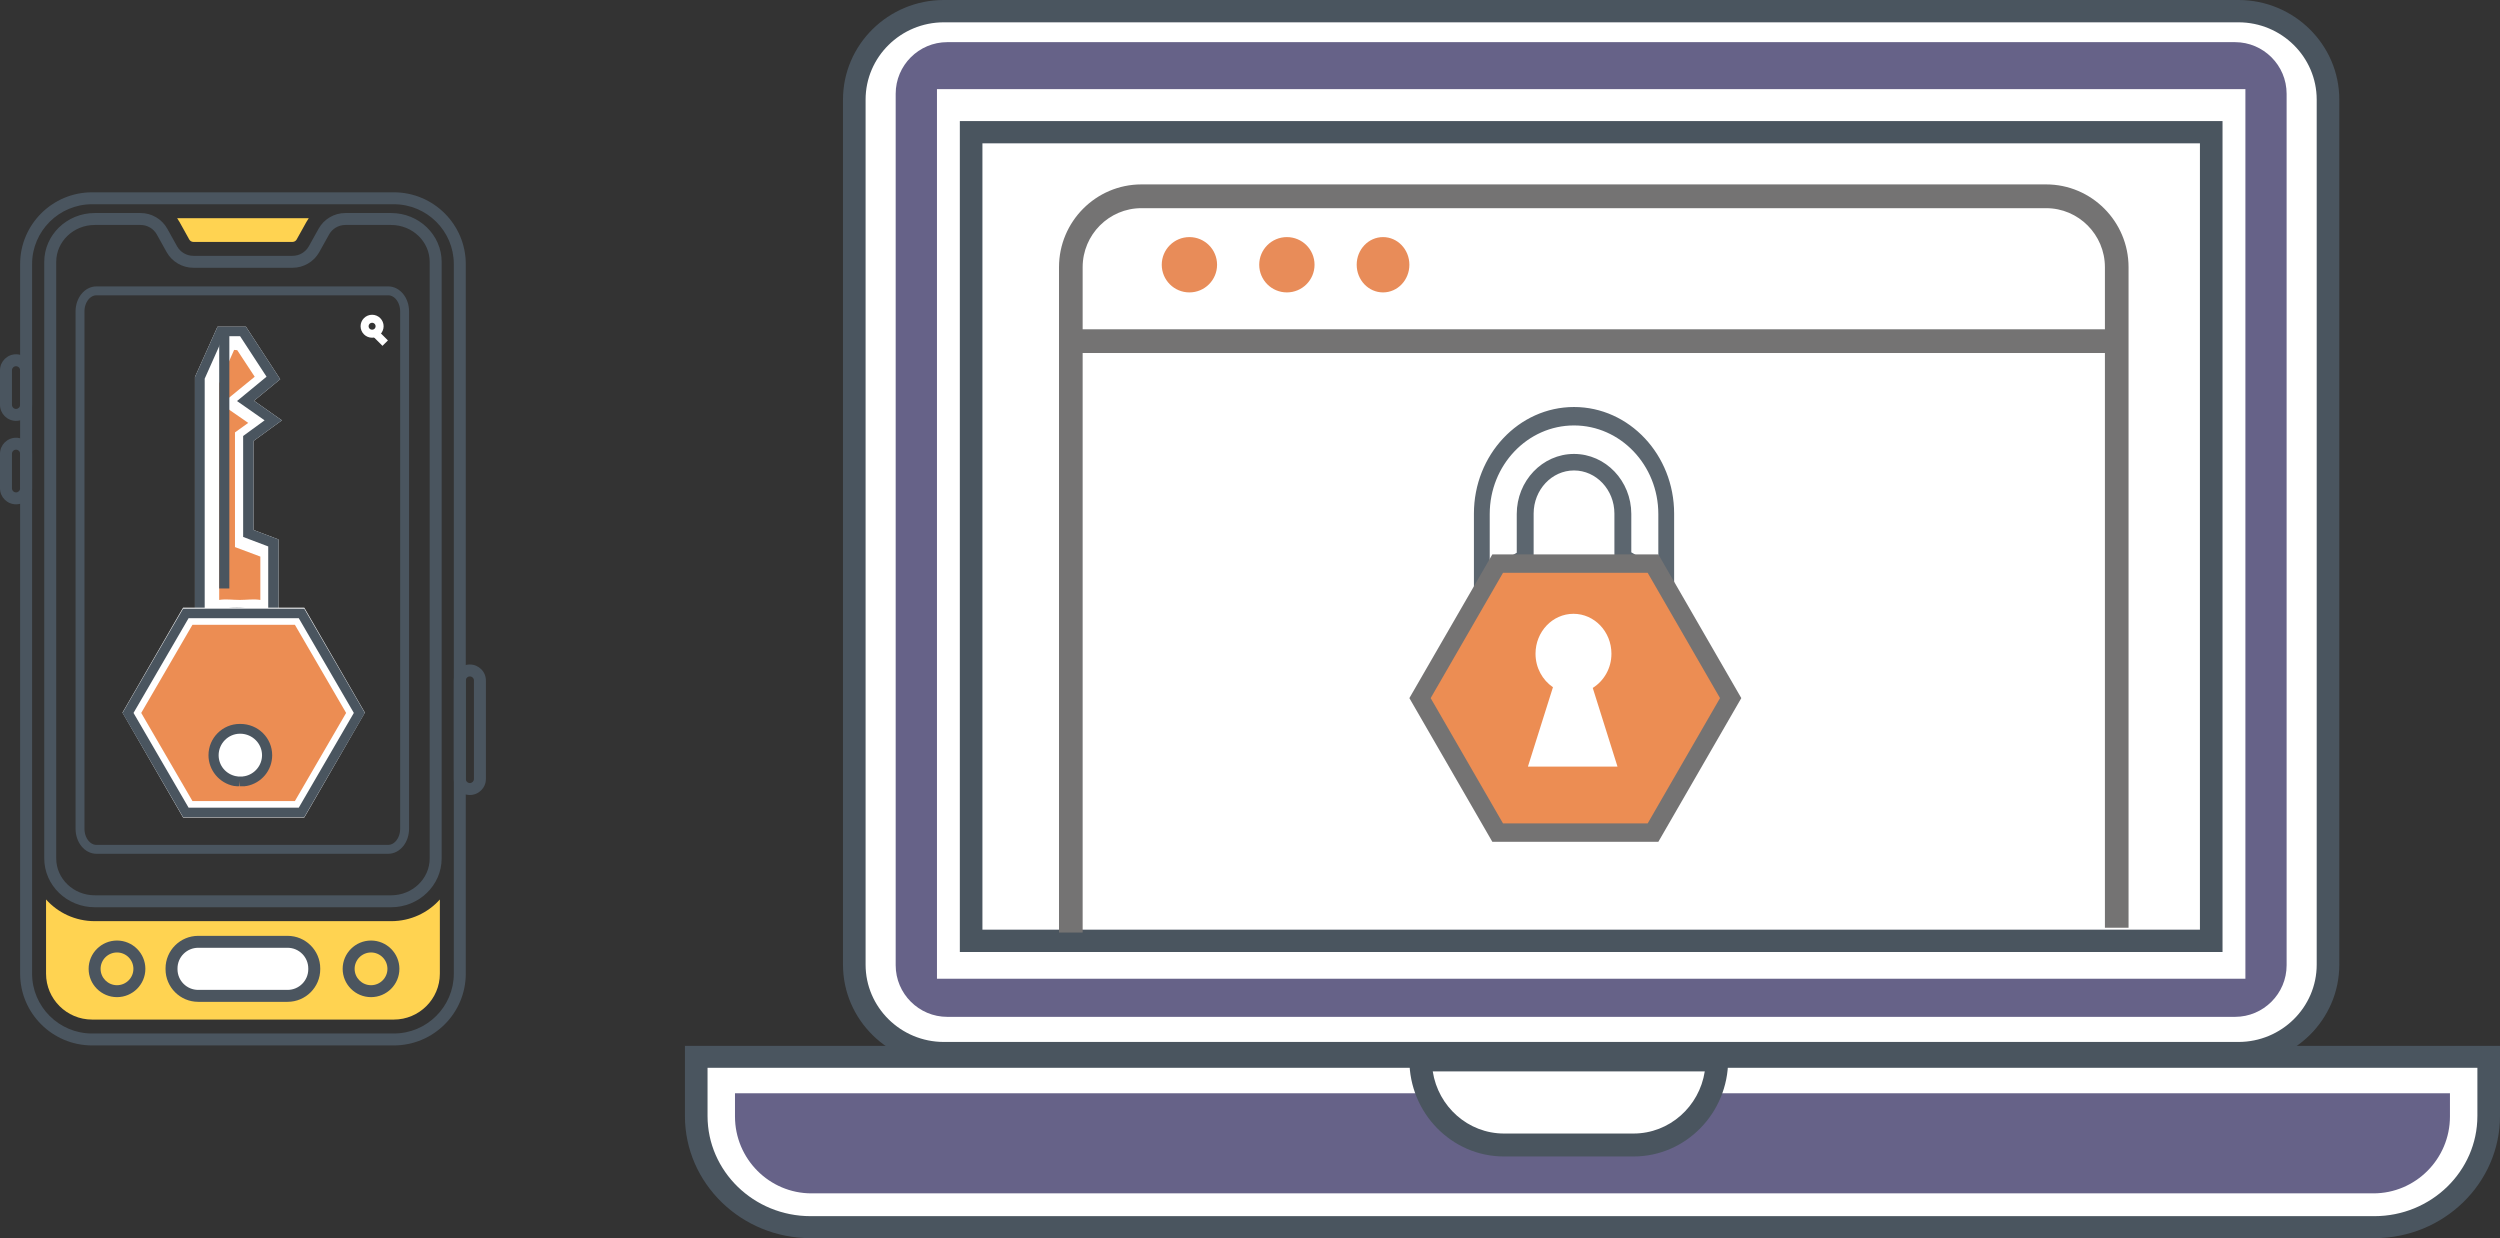 <?xml version="1.0" encoding="UTF-8"?>
<svg width="949px" height="470px" viewBox="0 0 949 470" version="1.1" xmlns="http://www.w3.org/2000/svg" xmlns:xlink="http://www.w3.org/1999/xlink">
    <rect x="0" y="0" width="949" height="470" fill="#333333" stroke="none"/>
    <!-- Generator: Sketch 59.1 (86144) - https://sketch.com -->
    <title>t-mfa-ftw</title>
    <desc>Created with Sketch.</desc>
    <g id="Page-1" stroke="none" stroke-width="1" fill="none" fill-rule="evenodd">
        <g id="t-mfa-ftw">
            <g id="mobil" transform="translate(0, 73)">
                <g id="Group-14">
                    <path d="M149.502,3.7658765e-13 L34.948,3.7658765e-13 C19.891,3.7658765e-13 7.641,12.22 7.641,27.241 L7.641,296.604 C7.641,311.625 19.891,323.845 34.948,323.845 L149.502,323.845 C164.559,323.845 176.809,311.625 176.809,296.604 L176.809,27.241 C176.809,12.22 164.559,3.7658765e-13 149.502,3.7658765e-13 Z M172.267,296.604 C172.267,309.127 162.055,319.315 149.502,319.315 L34.948,319.315 C22.395,319.315 12.182,309.127 12.182,296.604 L12.182,27.241 C12.182,14.718 22.395,4.53 34.948,4.53 L149.502,4.53 C162.055,4.53 172.267,14.718 172.267,27.241 L172.267,296.604 Z" id="Shape" fill="#4A555F" fill-rule="nonzero"></path>
                    <path d="M148.472,7.867 L131.088,7.867 C126.878,7.867 122.991,10.147 120.944,13.819 L117.224,20.503 C115.976,22.731 113.609,24.115 111.047,24.115 L73.401,24.115 C70.839,24.115 68.472,22.731 67.227,20.509 L63.504,13.818 C61.457,10.147 57.57,7.867 53.36,7.867 L35.976,7.867 C25.401,7.867 16.798,16.186 16.798,26.41 L16.798,252.844 C16.798,263.069 25.401,271.387 35.976,271.387 L148.487,271.387 C159.054,271.387 167.651,263.075 167.651,252.859 L167.651,26.41 C167.651,16.185 159.048,7.867 148.472,7.867 Z M163.11,252.859 C163.11,260.578 156.55,266.857 148.487,266.857 L35.976,266.857 C27.905,266.857 21.339,260.57 21.339,252.844 L21.339,26.41 C21.339,18.683 27.905,12.397 35.976,12.397 L53.36,12.397 C55.923,12.397 58.289,13.785 59.534,16.018 L63.26,22.713 C65.31,26.372 69.196,28.645 73.401,28.645 L111.047,28.645 C115.252,28.645 119.138,26.372 121.191,22.708 L124.914,16.02 C126.16,13.786 128.525,12.397 131.087,12.397 L148.471,12.397 C156.542,12.397 163.11,18.684 163.11,26.41 L163.11,252.859 L163.11,252.859 Z" id="Shape" fill="#4A555F" fill-rule="nonzero"></path>
                    <path d="M148.488,276.673 L35.977,276.673 C28.598,276.673 21.971,273.477 17.479,268.433 L17.479,296.605 C17.479,306.214 25.315,314.031 34.948,314.031 L149.502,314.031 C159.134,314.031 166.971,306.214 166.971,296.605 L166.971,268.442 C162.483,273.481 155.86,276.673 148.488,276.673 Z" id="Path" fill="#FFD351" fill-rule="nonzero"></path>
                    <path d="M67.236,9.815 C67.558,10.277 67.858,10.755 68.135,11.254 L71.847,17.923 C72.156,18.474 72.766,18.83 73.401,18.83 L111.047,18.83 C111.682,18.83 112.292,18.475 112.59,17.944 L116.315,11.251 C116.592,10.755 116.891,10.276 117.212,9.816 L67.236,9.816 L67.236,9.815 Z" id="Path" fill="#FFD351" fill-rule="nonzero"></path>
                    <path d="M109.16,284.511 L75.241,284.511 C69.645,284.511 65.109,289.036 65.109,294.619 L65.109,294.924 C65.109,300.505 69.645,305.031 75.241,305.031 L109.16,305.031 C114.755,305.031 119.292,300.506 119.292,294.924 L119.292,294.619 C119.292,289.037 114.756,284.511 109.16,284.511 Z" id="Path" fill="#FFFFFF" fill-rule="nonzero"></path>
                    <path d="M109.16,282.247 L75.241,282.247 C68.402,282.247 62.839,287.797 62.839,294.619 L62.839,294.924 C62.839,301.746 68.402,307.297 75.241,307.297 L109.16,307.297 C115.999,307.297 121.562,301.747 121.562,294.924 L121.562,294.619 C121.562,287.796 115.999,282.247 109.16,282.247 Z M117.021,294.924 C117.021,299.248 113.495,302.766 109.16,302.766 L75.241,302.766 C70.906,302.766 67.38,299.248 67.38,294.924 L67.38,294.619 C67.38,290.295 70.906,286.777 75.241,286.777 L109.16,286.777 C113.495,286.777 117.021,290.295 117.021,294.619 L117.021,294.924 Z" id="Shape" fill="#4B555F" fill-rule="nonzero"></path>
                    <path d="M44.413,284.029 C38.474,284.029 33.644,288.848 33.644,294.771 C33.644,300.694 38.474,305.513 44.413,305.513 C50.35,305.513 55.181,300.694 55.181,294.771 C55.181,288.848 50.35,284.029 44.413,284.029 Z M44.413,300.983 C40.979,300.983 38.185,298.196 38.185,294.771 C38.185,291.346 40.978,288.559 44.413,288.559 C47.847,288.559 50.64,291.346 50.64,294.771 C50.639,298.196 47.846,300.983 44.413,300.983 Z" id="Shape" fill="#4B555F" fill-rule="nonzero"></path>
                    <path d="M140.843,284.029 C134.905,284.029 130.074,288.848 130.074,294.771 C130.074,300.694 134.905,305.513 140.843,305.513 C146.781,305.513 151.612,300.694 151.612,294.771 C151.612,288.848 146.781,284.029 140.843,284.029 Z M140.843,300.983 C137.409,300.983 134.615,298.196 134.615,294.771 C134.615,291.346 137.409,288.559 140.843,288.559 C144.278,288.559 147.07,291.346 147.07,294.771 C147.07,298.196 144.278,300.983 140.843,300.983 Z" id="Shape" fill="#4B555F" fill-rule="nonzero"></path>
                    <path d="M6.091,61.486 C2.733,61.486 -2.84217094e-14,64.212 -2.84217094e-14,67.562 L-2.84217094e-14,80.682 C-2.84217094e-14,84.033 2.733,86.758 6.091,86.758 C9.45,86.758 12.182,84.032 12.182,80.682 L12.182,67.562 C12.181,64.212 9.449,61.486 6.091,61.486 Z M7.64,80.682 C7.64,81.534 6.945,82.228 6.09,82.228 C5.236,82.228 4.54,81.534 4.54,80.682 L4.54,67.562 C4.54,66.71 5.236,66.017 6.09,66.017 C6.945,66.017 7.64,66.71 7.64,67.562 L7.64,80.682 Z" id="Shape" fill="#4A555F" fill-rule="nonzero"></path>
                    <path d="M6.091,93.168 C2.733,93.168 -2.84217094e-14,95.894 -2.84217094e-14,99.244 L-2.84217094e-14,112.364 C-2.84217094e-14,115.715 2.733,118.44 6.091,118.44 C9.45,118.44 12.182,115.714 12.182,112.364 L12.182,99.244 C12.181,95.894 9.449,93.168 6.091,93.168 Z M7.64,112.364 C7.64,113.216 6.945,113.91 6.09,113.91 C5.236,113.91 4.54,113.216 4.54,112.364 L4.54,99.244 C4.54,98.391 5.236,97.699 6.09,97.699 C6.945,97.699 7.64,98.392 7.64,99.244 L7.64,112.364 Z" id="Shape" fill="#4A555F" fill-rule="nonzero"></path>
                    <path d="M178.359,179.243 C175,179.243 172.267,181.968 172.267,185.319 L172.267,222.704 C172.267,226.054 175,228.78 178.359,228.78 C181.717,228.78 184.449,226.054 184.449,222.704 L184.449,185.319 C184.448,181.968 181.717,179.243 178.359,179.243 Z M179.907,222.704 C179.907,223.556 179.213,224.25 178.358,224.25 C177.503,224.25 176.808,223.556 176.808,222.704 L176.808,185.319 C176.808,184.467 177.503,183.773 178.358,183.773 C179.212,183.773 179.907,184.467 179.907,185.319 L179.907,222.704 Z" id="Shape" fill="#4A555F" fill-rule="nonzero"></path>
                    <path d="M30.375,45.215 L30.375,241.599 C30.375,245.911 33.166,249.407 36.609,249.407 L147.356,249.407 C150.799,249.407 153.59,245.911 153.59,241.599 L153.59,45.215 C153.59,40.903 150.799,37.407 147.356,37.407 L36.609,37.407 C33.166,37.407 30.375,40.903 30.375,45.215 Z" id="Path" stroke="#4A555F" stroke-width="3.38"></path>
                    <path d="M144.34,47.762 C143.515,46.938 142.416,46.484 141.248,46.484 C140.082,46.484 138.985,46.937 138.159,47.76 C136.455,49.459 136.455,52.224 138.159,53.923 C138.984,54.747 140.083,55.2 141.25,55.2 C142.417,55.2 143.514,54.747 144.34,53.924 C146.044,52.226 146.044,49.461 144.34,47.762 Z M142.193,51.784 C141.69,52.286 140.81,52.285 140.306,51.783 C139.786,51.264 139.786,50.42 140.306,49.901 C140.558,49.65 140.893,49.512 141.248,49.512 C141.605,49.512 141.94,49.651 142.192,49.902 C142.713,50.421 142.713,51.265 142.193,51.784 Z" id="Shape" fill="#FFFFFF" fill-rule="nonzero"></path>
                    <polygon id="Rectangle" fill="#FFFFFF" fill-rule="nonzero" transform="translate(144.162, 55.2) rotate(-45) translate(-144.162, -55.2) " points="142.704 52.29 145.613 52.293 145.62 58.111 142.711 58.107"></polygon>
                </g>
            </g>
            <g id="ASYMMETRIC-KEY-Copy-2" transform="translate(92.5, 217) rotate(-90) translate(-92.5, -217) translate(-1, 171)" fill-rule="nonzero">
                <path d="M150.941,60.5 L143.087,49.712 L109.332,49.712 L105.723,59.231 L72.606,59.231 L73.561,56.692 C75.154,52.462 76.003,48.019 76.003,43.577 C76.003,39.029 75.154,34.481 73.455,30.25 L72.5,27.5 L167.394,27.5 L186.5,36.067 L186.5,46.856 L166.545,59.865 L158.372,49.923 L150.941,60.5 Z" id="Path" fill="#FFFFFF"></path>
                <path d="M150.941,60.5 L143.087,49.712 L109.332,49.712 L105.723,59.231 L72.606,59.231 L73.561,56.692 C75.154,52.462 76.003,48.019 76.003,43.577 C76.003,39.029 75.154,34.481 73.455,30.25 L72.5,27.5 L167.394,27.5 L186.5,36.067 L186.5,46.856 L166.545,59.865 L158.372,49.923 L150.941,60.5 Z M78.02,55.317 L103.07,55.317 L106.679,45.798 L144.997,45.798 L150.941,53.942 L158.265,43.471 L167.5,54.683 L182.891,44.635 L182.891,38.394 L166.757,31.202 L77.913,31.202 C79.187,35.115 79.824,39.24 79.824,43.365 C79.824,47.49 79.187,51.51 78.02,55.317 Z" id="Shape" fill="#4A555F"></path>
                <polygon id="Polygon" fill="#FFFFFF" points="40 0 79.837 23 79.837 69 40 92 0.163 69 0.163 23"></polygon>
                <g id="Group">
                    <path d="M164.939,36.707 L82.763,36.707 C83.188,39.274 82.763,41.842 82.763,44.517 C82.763,47.085 83.188,49.759 82.763,52.327 L99.22,52.327 L102.829,42.698 L146.359,42.698 L149.969,47.726 L157.083,37.456 L167.488,50.187 L177.574,43.554 L177.68,42.377 L164.939,36.707 Z" id="Path" fill="#EC8D53"></path>
                    <rect id="Rectangle" fill="#4A555F" x="87.116" y="36.707" width="96.828" height="3.852"></rect>
                    <path d="M39.874,7.109 L73.326,26.555 L73.326,65.445 L39.874,84.891 L6.421,65.445 L6.421,26.555 L39.874,7.109 Z M23.81,34.567 C20.837,34.567 18.183,35.851 16.378,37.883 L16.378,37.883 L16.484,37.99 C14.786,39.809 13.724,42.163 13.724,44.838 C13.83,47.513 14.786,49.866 16.484,51.685 L16.484,51.685 L16.378,51.792 C18.183,53.825 20.837,55.109 23.81,55.109 C27.951,55.109 31.561,52.541 33.047,48.903 C33.578,47.62 33.897,46.336 33.79,44.838 C33.79,43.34 33.472,41.949 32.941,40.772 C33.047,40.772 33.047,40.772 33.047,40.772 L32.937,40.514 C31.389,37.014 27.852,34.567 23.81,34.567 Z" id="Combined-Shape" fill="#EC8D53"></path>
                    <path d="M39.874,0 L79.441,23 L79.441,69 L39.874,92 L0.306,69 L0.306,23 L39.874,0 Z M39.874,4.182 L3.903,25.091 L3.903,66.909 L39.874,87.818 L75.844,66.909 L75.844,25.091 L39.874,4.182 Z" id="Combined-Shape" fill="#4A555F"></path>
                    <path d="M23.81,56.821 C18.077,56.821 13.193,52.755 12.131,47.085 L12.131,46.871 C12.025,46.55 12.025,46.229 12.025,45.908 C12.025,45.694 12.025,45.48 12.025,45.266 L12.025,45.052 C12.025,44.945 12.025,44.838 12.025,44.731 C12.025,44.624 12.025,44.517 12.025,44.41 L13.936,44.41 L12.025,44.196 C12.025,43.982 12.025,43.768 12.025,43.554 C12.025,43.233 12.131,42.912 12.131,42.591 L12.131,42.377 C13.193,36.707 18.183,32.641 23.81,32.641 C30.393,32.641 35.701,37.99 35.701,44.517 L35.701,44.517 C35.701,44.517 35.701,44.517 35.701,44.624 L35.701,44.731 C35.701,51.471 30.393,56.821 23.81,56.821 Z M23.81,36.493 C19.882,36.493 16.591,39.274 15.847,43.126 L15.847,43.233 C15.847,43.447 15.741,43.661 15.741,43.875 C15.741,43.982 15.741,44.196 15.741,44.303 L15.741,44.838 L15.741,45.052 C15.741,45.266 15.741,45.48 15.741,45.587 C15.741,45.801 15.847,46.015 15.847,46.229 L15.847,46.336 C16.591,50.187 19.988,52.969 23.81,52.969 C28.269,52.969 31.879,49.331 31.985,44.838 L31.985,44.624 C31.985,40.13 28.269,36.493 23.81,36.493 Z" id="Shape" fill="#4A555F"></path>
                </g>
            </g>
            <g id="computer" transform="translate(260, 0)" fill-rule="nonzero">
                <polygon id="Path-7" fill="#FFFFFF" points="8.665 401 680.801 404.448 684 433.759 673.691 452.216 651.786 466 623.739 466 40.481 466 22.119 458.366 10.046 444.841 4 428.128 4 404.448 4 401"></polygon>
                <rect id="Rectangle" fill="#FFFFFF" x="67" y="6" width="556" height="392" rx="20"></rect>
                <path d="M589.71,0 L98.292,0 C77.178,0 60,16.964 60,37.816 L60,366.183 C60,387.036 77.178,404 98.292,404 L589.71,404 C610.823,404 628,387.036 628,366.183 L628,37.816 C628,16.963 610.822,0 589.71,0 Z M619.421,366.183 C619.421,382.363 606.091,395.526 589.71,395.526 L98.292,395.526 C81.908,395.526 68.579,382.363 68.579,366.183 L68.579,37.816 C68.579,21.635 81.909,8.472 98.292,8.472 L589.71,8.472 C606.092,8.472 619.421,21.635 619.421,37.816 L619.421,366.183 Z M104.353,361.382 L583.673,361.382 L583.673,45.948 L104.353,45.948 L104.353,361.382 Z M112.931,54.421 L575.095,54.421 L575.095,352.91 L112.931,352.91 L112.931,54.421 Z" id="Shape" fill="#4A555F"></path>
                <path d="M588.402,16 L99.6,16 C88.793,16 80,24.793 80,35.603 L80,366.397 C80,377.205 88.792,386 99.6,386 L588.402,386 C599.207,386 608,377.207 608,366.397 L608,35.603 C608,24.795 599.207,16 588.402,16 Z M592.355,371.519 L95.673,371.519 L95.673,33.839 L592.355,33.839 L592.355,371.519 L592.355,371.519 Z" id="Shape" fill="#666288"></path>
                <path d="M0,397 L0,423.625 C0,449.196 21.39,470 47.682,470 L641.319,470 C667.612,470 689,449.196 689,423.625 L689,397 L0,397 Z M680.417,423.625 C680.417,444.593 662.878,461.652 641.319,461.652 L47.682,461.652 C26.123,461.652 8.583,444.593 8.583,423.625 L8.583,405.348 L680.417,405.348 L680.417,423.625 Z" id="Shape" fill="#4A555F"></path>
                <path d="M387.779,415 C386.264,418.072 384.265,420.826 381.864,423.238 C376.121,429.007 368.176,432.565 359.402,432.565 L310.05,432.565 C297.649,432.565 286.904,425.447 281.674,415 L19,415 L19,423.811 C19,439.913 32.031,453 48.034,453 L640.938,453 C656.969,453 670,439.913 670,423.811 L670,415 L387.779,415 Z" id="Path" fill="#666288"></path>
                <path d="M275,398 L275,402.356 C275,422.563 291.113,439 310.917,439 L360.083,439 C379.889,439 396,422.561 396,402.356 L396,398 L275,398 Z M360.083,430.288 L310.917,430.288 C297.272,430.288 285.928,420.051 283.871,406.712 L387.127,406.712 C385.072,420.053 373.725,430.288 360.083,430.288 Z" id="Shape" fill="#4A555F"></path>
                <g id="Group-3" transform="translate(142, 70)">
                    <path d="M8.975,284 L0,284 L0,31.425 C0,14.097 14.038,0 31.292,0 L374.708,0 C391.963,0 406,14.097 406,31.425 L406,282.178 L397.025,282.178 L397.025,31.425 C397.025,19.072 387.013,9.022 374.706,9.022 L31.294,9.022 C18.987,9.022 8.975,19.072 8.975,31.425 L8.975,284 Z" id="Path-Copy-3" fill="#747373"></path>
                    <rect id="Rectangle-Copy-19" fill="#747373" x="6" y="55" width="398" height="9"></rect>
                    <circle id="Oval-Copy-2" fill="#E88C59" cx="49.5" cy="30.5" r="10.5"></circle>
                    <circle id="Oval-Copy-3" fill="#E88C59" cx="86.5" cy="30.5" r="10.5"></circle>
                    <ellipse id="Oval-Copy-4" fill="#E88C59" cx="123" cy="30.5" rx="10" ry="10.5"></ellipse>
                </g>
            </g>
            <g id="Lock" transform="translate(524, 155)" fill-rule="nonzero">
                <polygon id="Path-6" fill="#FFFFFF" points="39 67.419 41.27 31.286 53.137 10.191 74.212 3 95.393 10.191 105.512 31.286 107 57.094 107 70 91.724 57.094 89.898 33.979 75.19 19.749 61.015 25.888 53.137 41.953 53.137 59.572"></polygon>
                <path d="M73.491,0 C52.819,0 36,17.924 36,39.954 L36,71.809 L40.787,73.396 C44.44,67.749 49.378,63.082 55.058,59.905 C55.431,59.697 55.804,59.51 56.176,59.32 L57.671,56.797 L57.671,39.955 C57.671,30.652 64.767,23.086 73.49,23.086 C82.223,23.086 89.328,30.653 89.328,39.955 L89.328,56.654 L90.759,59.144 L91.106,59.317 C92.144,59.826 93.187,60.433 94.193,61.118 L95.189,61.811 C99.431,64.711 103.25,68.615 106.234,73.102 L106.495,72.903 L109.549,74 L110.284,71.662 L111,71.485 L111,39.956 C111.002,17.924 94.176,0 73.491,0 Z M106,63.794 C103.63,61.267 101.014,59.025 98.25,57.163 L97.208,56.451 C96.393,55.905 95.561,55.401 94.742,54.954 L94.742,40.114 C94.742,27.819 85.208,17.815 73.489,17.815 C61.782,17.815 52.258,27.819 52.258,40.114 L52.258,55.114 C48.094,57.438 44.288,60.45 41,64 L41,40.113 C41,21.303 55.575,6 73.489,6 C91.416,6 106,21.303 106,40.113 L106,63.794 Z" id="Shape" stroke="#5C666F" fill="#5C666F"></path>
                <polygon id="Polygon" stroke="#747373" stroke-width="7" fill="#EC8D53" transform="translate(74, 110) rotate(30) translate(-74, -110) " points="74 51.041 22.94 80.521 22.94 139.479 74 168.959 125.06 139.479 125.06 80.521"></polygon>
                <path d="M80.608,106.136 C84.836,103.495 87.702,98.696 87.702,93.15 C87.702,84.784 81.25,78 73.292,78 C65.333,78 58.883,84.784 58.883,93.15 C58.883,98.495 61.528,103.17 65.503,105.867 L56,136 L90,136 L80.608,106.136 Z" id="Path" fill="#FFFFFF"></path>
            </g>
        </g>
    </g>
</svg>